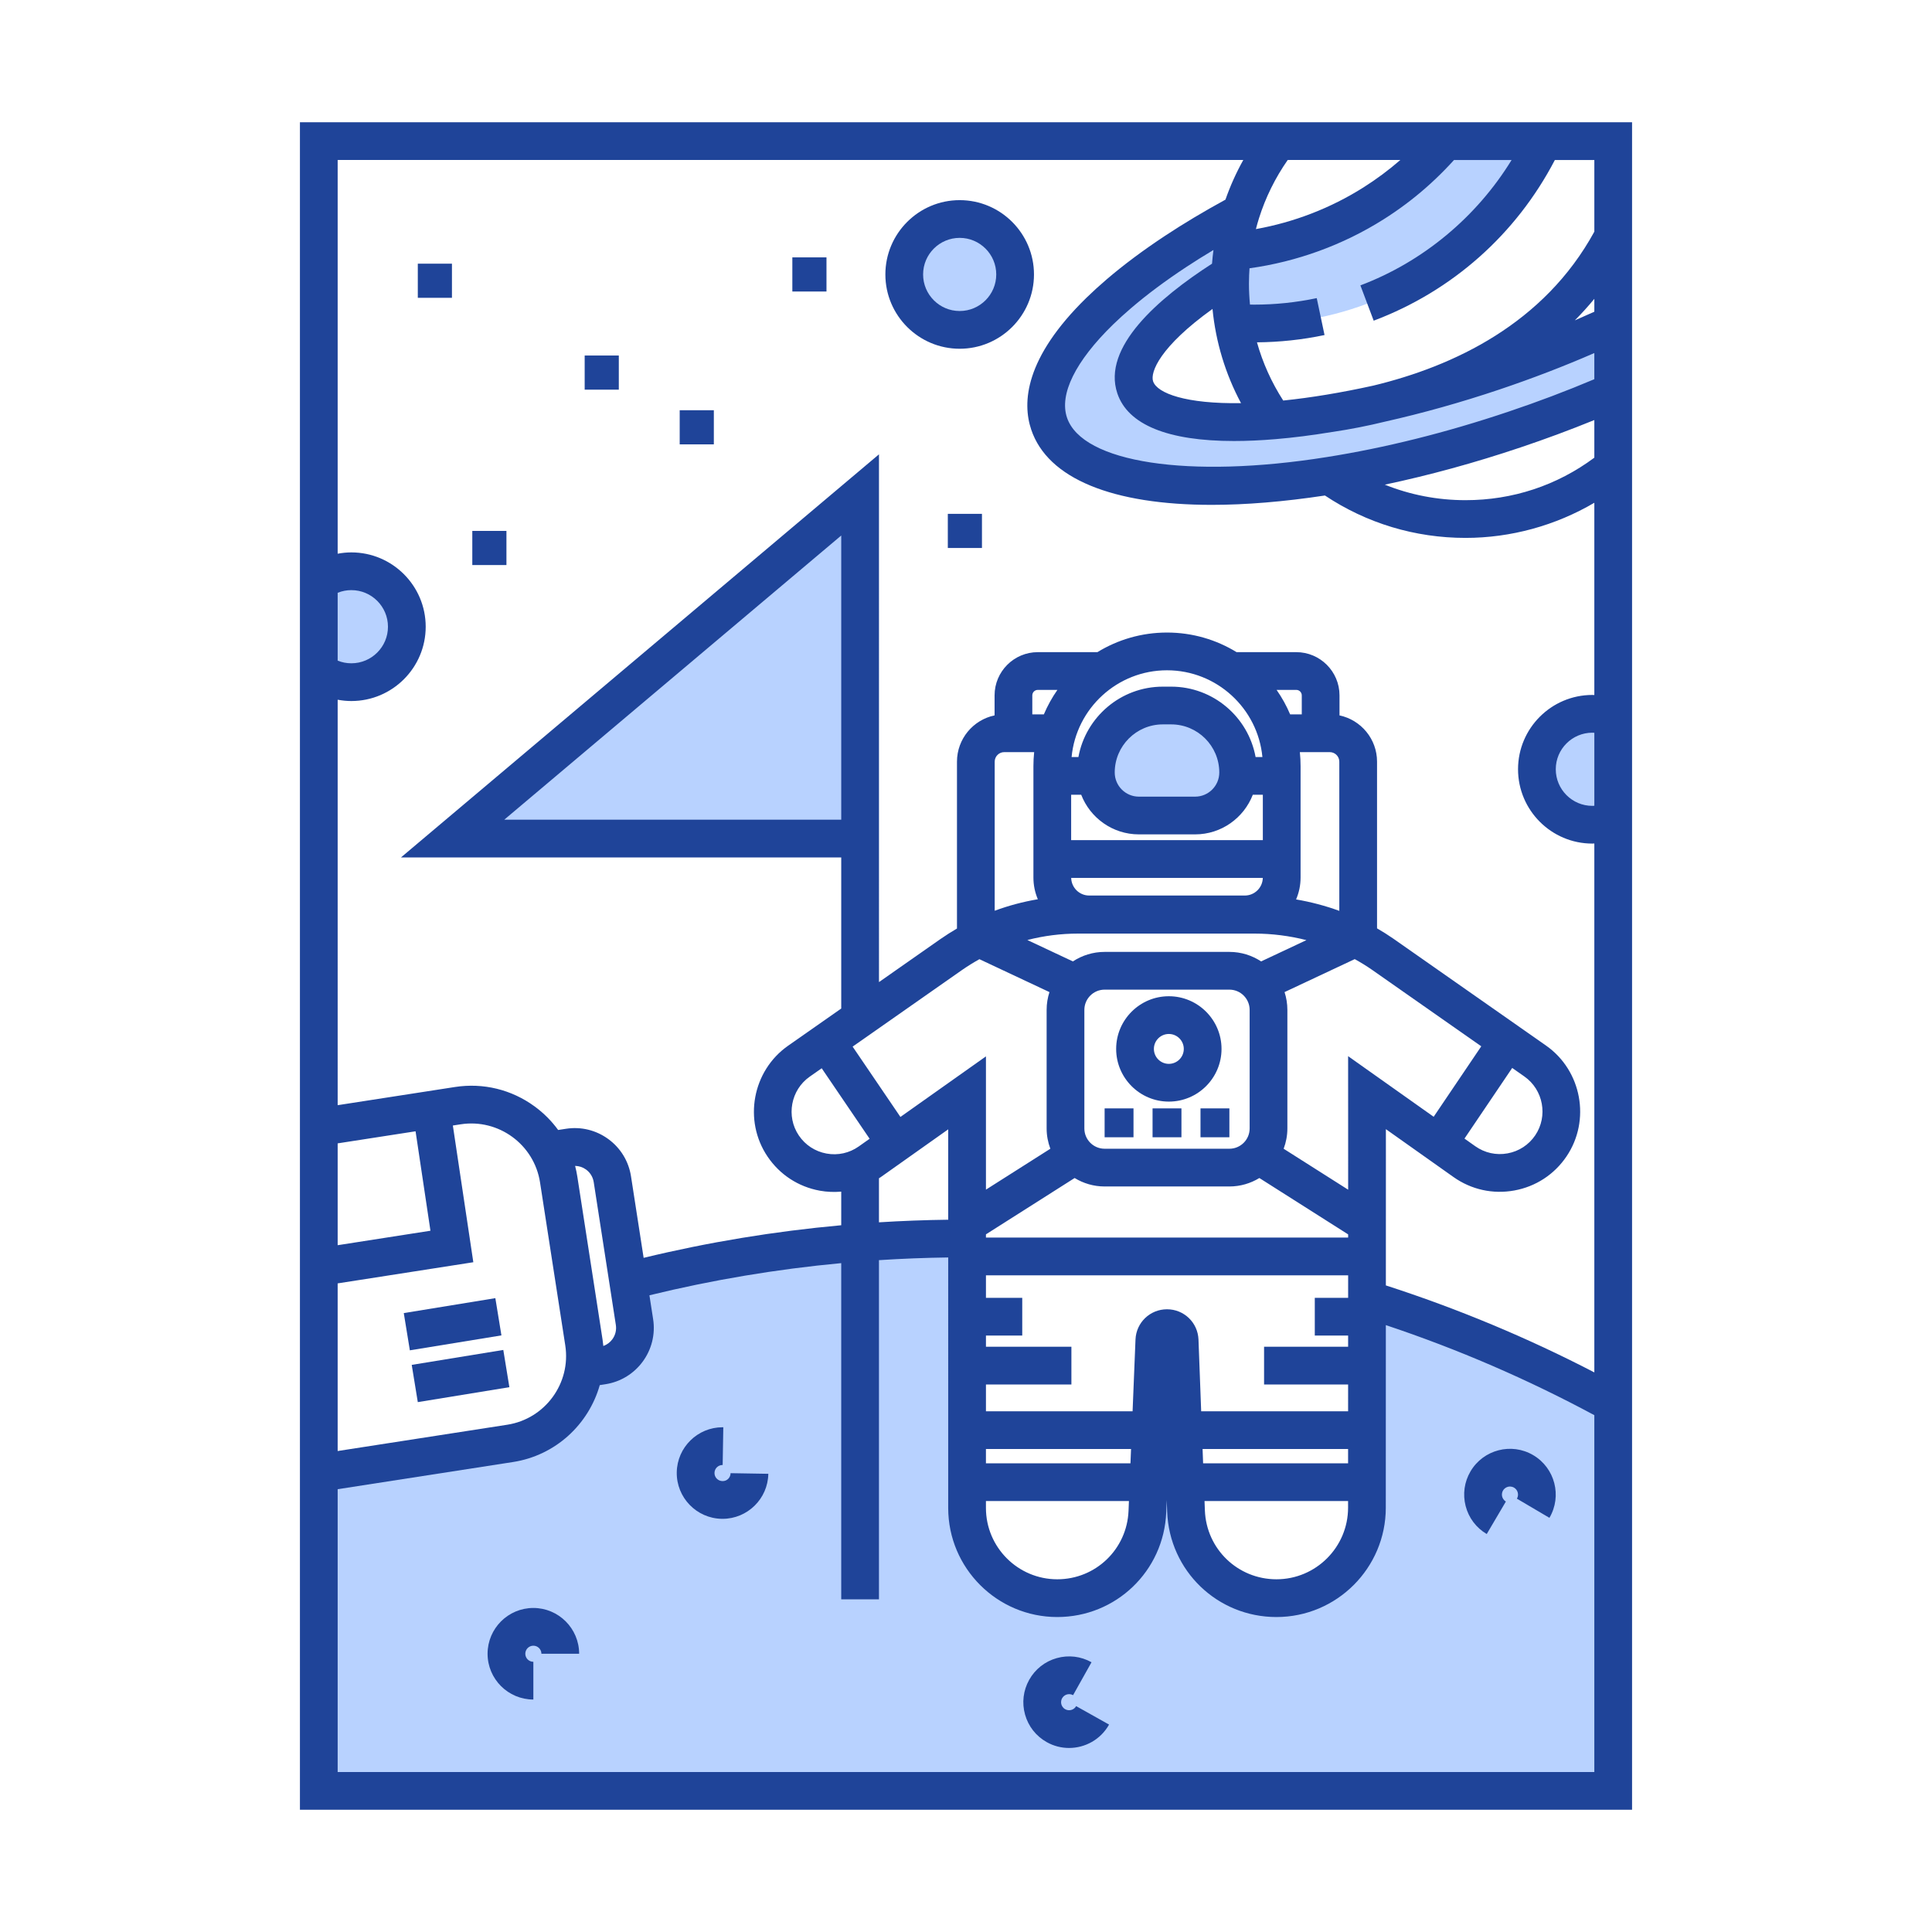 <?xml version="1.0" ?><!DOCTYPE svg  PUBLIC '-//W3C//DTD SVG 1.1//EN'  'http://www.w3.org/Graphics/SVG/1.1/DTD/svg11.dtd'><svg enable-background="new 0 0 512 512" height="512px" id="Pioneer" version="1.1" viewBox="0 0 512 512" width="512px" xml:space="preserve" xmlns="http://www.w3.org/2000/svg" xmlns:xlink="http://www.w3.org/1999/xlink"><circle cx="254.372" cy="72.289" fill="#B8D2FF" r="14.427"/><path d="M427.278,204.14c0,7.547,0.377,13.664-7.17,13.664c-7.546,0-13.664-6.117-13.664-13.664  c0-7.546,6.118-13.664,13.664-13.664C427.655,190.476,427.278,196.594,427.278,204.14z" fill="#B8D2FF"/><path d="M84.973,166.271c0-8.343-0.416-15.107,7.927-15.107c8.344,0,15.107,6.764,15.107,15.107  s-6.764,15.106-15.107,15.106C84.557,181.377,84.973,174.614,84.973,166.271z" fill="#B8D2FF"/><path d="M317.21,215.554h-14.909c-6.296,0-11.399-5.103-11.399-11.398l0,0c0-9.803,7.947-17.75,17.751-17.75h2.206  c9.803,0,17.75,7.947,17.75,17.75l0,0C328.608,210.451,323.505,215.554,317.21,215.554z" fill="#B8D2FF"/><polygon fill="#B8D2FF" points="228.611,129.746 228.611,223.164 117.945,223.164 "/><path d="M325.694,65.83c0,0-0.25,17.75,2,19.5c0,0,25.5,4,51.75-13.75s29.25-34.25,29.25-34.25h-28  C380.694,37.33,362.694,65.33,325.694,65.83z" fill="#B8D2FF"/><path d="M321.944,60.164c0,0-49.666,25.771-45.333,48.552c4.333,22.781,49.667,21.781,62,20.448  s66.667-12.333,88.667-24.333V85.497c0,0-44,24-100,26.333c0,0-38,0.107-25.667-17.613c12.333-17.72,24.321-21.486,24.321-21.486  l1.128-15.868L321.944,60.164z" fill="#B8D2FF"/><path d="M83.81,390.37v82.794h343.03V371.545c0,0-51.229-25.381-64.229-25.381v56.34c0,0-4,20.993-22.667,20.993  c-18.666,0-24.666-16.962-24.666-16.962l-5.523-53.371l-6.477,53.371c0,0-6.667,16.629-23.667,16.629S256.389,409.51,256,402.504  c-0.389-7.007,0-74.34,0-74.34s-54.722-1-87.722,11.333c0,0,5.333,24.333-13.333,23.333c0,0-3.457,18.908-22.062,21.121  L83.81,390.37z" fill="#B8D2FF"/><rect fill="#1F4499" height="7.653" width="7.653" x="318.146" y="293.734"/><rect fill="#1F4499" height="7.653" width="7.653" x="305.441" y="293.734"/><rect fill="#1F4499" height="7.653" width="7.653" x="292.736" y="293.734"/><path d="M309.755,291.936c7.698,0,13.962-6.263,13.962-13.962c0-7.698-6.264-13.961-13.962-13.961  s-13.962,6.263-13.962,13.961C295.793,285.673,302.057,291.936,309.755,291.936z M309.755,274.013c2.185,0,3.962,1.776,3.962,3.961  s-1.777,3.962-3.962,3.962s-3.962-1.777-3.962-3.962S307.57,274.013,309.755,274.013z" fill="#1F4499"/><path d="M141.345,426.126c-6.69,0-12.133,5.443-12.133,12.134s5.442,12.133,12.133,12.133v-10  c-1.176,0-2.133-0.957-2.133-2.133c0-1.177,0.957-2.134,2.133-2.134c1.177,0,2.134,0.957,2.134,2.134h10  C153.479,431.569,148.035,426.126,141.345,426.126z" fill="#1F4499"/><path d="M282.289,452.96c-0.67-0.376-0.921-0.966-1.01-1.283c-0.09-0.317-0.184-0.95,0.192-1.621  c0.574-1.026,1.877-1.395,2.904-0.818l4.889-8.724c-2.827-1.584-6.101-1.973-9.222-1.094c-3.119,0.879-5.71,2.92-7.294,5.746  c-1.585,2.827-1.974,6.102-1.096,9.222c0.879,3.119,2.92,5.71,5.747,7.295c1.871,1.049,3.904,1.546,5.911,1.546  c4.251,0,8.383-2.233,10.605-6.198l-8.723-4.89C284.618,453.167,283.316,453.534,282.289,452.96z" fill="#1F4499"/><path d="M406.317,385.628c-5.762-3.396-13.217-1.471-16.613,4.294c-1.646,2.793-2.104,6.059-1.293,9.197  c0.811,3.138,2.796,5.771,5.588,7.416l5.076-8.616c-0.663-0.39-0.9-0.984-0.983-1.304c-0.082-0.319-0.162-0.954,0.228-1.617  c0.391-0.662,0.985-0.899,1.305-0.982s0.955-0.162,1.616,0.229c1.014,0.597,1.353,1.906,0.756,2.92l8.615,5.077  C414.008,396.477,412.082,389.025,406.317,385.628z" fill="#1F4499"/><path d="M191.444,392.503c-1.176-0.02-2.117-0.991-2.097-2.168c0.019-1.164,0.972-2.098,2.132-2.098  c0.012,0,0.024,0,0.036,0l0.167-9.999c-0.068-0.001-0.137-0.001-0.206-0.001c-6.596,0-12.018,5.31-12.128,11.931  c-0.112,6.688,5.239,12.222,11.929,12.334c0.069,0.001,0.138,0.002,0.206,0.002c6.597,0,12.018-5.311,12.129-11.931l-9.999-0.167  C193.594,391.582,192.658,392.553,191.444,392.503z" fill="#1F4499"/><rect fill="#1F4499" height="9.047" width="9.046" x="125.165" y="140.697"/><rect fill="#1F4499" height="9.047" width="9.046" x="251.182" y="136.174"/><rect fill="#1F4499" height="9.047" width="9.047" x="180.127" y="108.716"/><rect fill="#1F4499" height="9.047" width="9.046" x="154.945" y="94.217"/><rect fill="#1F4499" height="9.047" width="9.047" x="209.979" y="68.207"/><rect fill="#1F4499" height="9.047" width="9.047" x="110.723" y="69.877"/><path d="M416.913,32.4h-22.917h-21.262h-117.03h-1.379l0,0H79.485V479.6h353.029V107.067V32.4l0,0H416.913z   M422.515,213.536c-0.176,0.009-0.352,0.025-0.53,0.025c-5.344,0-9.69-4.352-9.69-9.7c0-5.344,4.347-9.69,9.69-9.69  c0.179,0,0.354,0.016,0.53,0.025V213.536z M422.515,121.289c-9.916,7.375-21.668,11.262-34.141,11.262  c-7.425,0-14.652-1.404-21.388-4.112c11.767-2.482,23.81-5.776,35.968-9.868c6.617-2.22,13.167-4.654,19.561-7.257V121.289z   M399.77,109.091c-16.467,5.543-32.695,9.597-48.24,12.051c-36.471,5.798-64.746,1.492-68.767-10.478  c-2.086-6.193,2.243-14.945,12.19-24.643c1.438-1.401,3.068-2.883,4.841-4.401c4.183-3.578,9.052-7.207,14.479-10.79  c2.313-1.529,4.763-3.059,7.306-4.582c-0.158,1.204-0.286,2.414-0.38,3.629c-14.234,9.177-29.202,22.155-25.094,34.365  c2.799,8.332,13.406,12.631,30.907,12.63c3.402,0,7.068-0.162,10.985-0.49c4.759-0.395,9.809-1.043,15.056-1.909l0.001,0.009  c4.85-0.726,9.523-1.646,14.023-2.751c9.822-2.206,20.063-5.07,30.281-8.503c8.744-2.943,17.172-6.185,25.155-9.668v6.933  C415.134,103.612,407.499,106.498,399.77,109.091z M371.099,42.4c-0.745,0.647-1.501,1.281-2.268,1.899  c-0.8,0.645-1.611,1.273-2.434,1.887c-1.646,1.228-3.358,2.402-5.09,3.495c-8.662,5.469-18.397,9.226-28.481,11.03  c0.247-0.954,0.511-1.902,0.807-2.84c1.739-5.521,4.3-10.714,7.621-15.472H371.099z M321.325,81.874  c0.862,8.782,3.42,17.223,7.557,24.96c-14.511,0.238-22.229-2.591-23.298-5.778C304.774,98.65,307.388,91.876,321.325,81.874z   M422.515,82.61c-1.7,0.775-3.423,1.54-5.169,2.292c1.814-1.829,3.54-3.729,5.169-5.707V82.61z M363.938,102.192  c-8.416,1.858-16.476,3.199-23.871,3.955c-3.096-4.803-5.432-9.989-6.956-15.426c6.033-0.05,12.054-0.695,17.905-1.932l-2.066-9.784  c-5.42,1.145-11.003,1.726-16.596,1.726c-0.365,0-0.73-0.013-1.097-0.018c-0.175-1.833-0.273-3.68-0.273-5.542  c0-0.758,0.019-1.506,0.046-2.247c0.023-0.61,0.059-1.218,0.102-1.825c12.576-1.745,24.778-6.182,35.514-12.96  c1.947-1.229,3.874-2.551,5.728-3.933c0.925-0.689,1.836-1.396,2.734-2.121c3.65-2.944,7.069-6.204,10.222-9.684h15.255  c-9.242,15.084-23.49,26.979-40.068,33.226l3.525,9.357c20.831-7.849,37.761-22.912,48.012-42.583h10.462v18.992  C409.196,85.786,385.229,97.065,363.938,102.192z M329.484,42.4c-1.875,3.359-3.454,6.87-4.726,10.509  c-5.754,3.141-11.132,6.358-15.999,9.578c-5.768,3.808-10.971,7.688-15.469,11.536c-1.937,1.659-3.726,3.286-5.317,4.837  c-16.474,16.06-17.08,27.896-14.688,34.992c4.374,13.021,21.597,19.943,47.844,19.942c8.986,0,19.044-0.823,29.991-2.479  c11.044,7.352,23.877,11.234,37.254,11.234c12.032,0,23.852-3.269,34.141-9.31v50.955c-0.177-0.005-0.352-0.025-0.53-0.025  c-10.857,0-19.69,8.833-19.69,19.69c0,10.862,8.833,19.7,19.69,19.7c0.179,0,0.354-0.021,0.53-0.025v140.167  c-17.728-9.2-36.265-16.921-55.246-23.051l0.009-33.843l-0.004-7.568l17.905,12.681c4.716,3.341,10.442,4.608,16.131,3.573  c5.686-1.035,10.599-4.243,13.834-9.032c6.466-9.572,4.028-22.749-5.434-29.375l-40.421-28.303  c-1.408-0.979-2.865-1.896-4.358-2.755v-44.177c0-6.024-4.273-11.065-9.948-12.258v-5.311c0-6.315-5.138-11.453-11.452-11.453  h-15.82c-5.375-3.294-11.689-5.197-18.442-5.197c-6.752,0-13.067,1.903-18.442,5.197h-15.801c-6.315,0-11.453,5.138-11.453,11.453  v5.304c-5.683,1.186-9.965,6.235-9.965,12.269v44.217c-1.481,0.863-2.935,1.784-4.354,2.771l-16.316,11.424V120.403L106.261,227.23  h116.675v40.039l-14.09,9.866c-9.462,6.626-11.899,19.804-5.433,29.375c3.235,4.788,8.148,7.997,13.834,9.032  c1.905,0.348,3.813,0.413,5.688,0.252v8.908c-17.68,1.604-35.19,4.485-52.365,8.639l-3.344-21.582  c-0.614-3.99-2.746-7.5-6.004-9.885c-3.26-2.386-7.254-3.357-11.243-2.735l-2.063,0.319c-1.716-2.359-3.802-4.466-6.224-6.238  c-6.126-4.484-13.631-6.314-21.133-5.151l-31.074,4.816V185.435c1.187,0.221,2.397,0.346,3.63,0.346c10.862,0,19.7-8.833,19.7-19.69  c0-10.862-8.838-19.7-19.7-19.7c-1.232,0-2.443,0.125-3.63,0.347V42.4H329.484z M357.257,387.792h-38.419l-0.142-3.789h38.562  L357.257,387.792z M357.254,397.792l-0.001,1.755c0,10.466-8.515,18.98-18.98,18.98c-10.252,0-18.582-8.025-18.968-18.27  l-0.092-2.466H357.254z M357.265,356.901h-22.272v10h22.27l-0.002,7.102h-38.938l-0.712-18.991c-0.168-4.508-3.835-8.04-8.347-8.04  c-4.496,0-8.162,3.52-8.346,8.014l-0.772,19.018h-38.86v-7.102h22.645v-10h-22.645v-2.963h9.618v-10h-9.618v-5.969h95.985  l-0.002,5.969h-8.838v10h8.836L357.265,356.901z M222.936,217.23H133.63l89.306-75.313V217.23z M263.605,201.855  c0-1.396,1.133-2.534,2.525-2.534h7.933c-0.128,1.22-0.196,2.458-0.196,3.711v29.517c0,2.043,0.418,3.991,1.171,5.762  c-3.905,0.658-7.729,1.676-11.433,3.045V201.855z M403.974,285.278c5.021,3.516,6.313,10.507,2.883,15.585  c-1.716,2.542-4.323,4.243-7.34,4.793c-3.016,0.55-6.057-0.124-8.559-1.896l-2.856-2.023l12.646-18.718L403.974,285.278z   M379.938,295.955l-22.673-16.058l0.012,26.911l-0.002,8.474l-17.094-10.853c0.628-1.676,0.987-3.48,0.987-5.372v-31.425  c0-1.646-0.267-3.23-0.748-4.719l18.598-8.736c1.566,0.861,3.09,1.794,4.549,2.808l28.986,20.296L379.938,295.955z M261.285,327.115  l23.504-14.928c2.322,1.411,5.037,2.24,7.947,2.24H325.8c2.91,0,5.624-0.828,7.946-2.239l23.526,14.937v0.845h-95.987V327.115z   M286.531,210.621c2.376,6.131,8.322,10.498,15.282,10.498h14.909c6.961,0,12.907-4.367,15.284-10.498h2.661v12.026h-50.801v-12.026  H286.531z M295.415,204.72c0-7.031,5.72-12.75,12.751-12.75h2.205c7.031,0,12.751,5.719,12.751,12.75  c0,3.528-2.871,6.399-6.399,6.399h-14.909C298.285,211.119,295.415,208.248,295.415,204.72z M288.643,237.325  c-2.6,0-4.712-2.091-4.766-4.678h50.781c-0.053,2.587-2.166,4.678-4.766,4.678H288.643z M285.711,247.412h46.766  c4.65,0,9.276,0.598,13.737,1.732l-12.006,5.64c-2.418-1.589-5.305-2.521-8.408-2.521h-33.063c-3.104,0-5.992,0.934-8.411,2.522  l-12.066-5.67C276.618,247.994,281.128,247.412,285.711,247.412z M331.169,267.633v31.425c0,2.96-2.408,5.37-5.369,5.37h-33.063  c-2.961,0-5.369-2.41-5.369-5.37v-31.425c0-2.96,2.408-5.369,5.369-5.369H325.8C328.761,262.264,331.169,264.673,331.169,267.633z   M343.476,238.357c0.766-1.784,1.192-3.746,1.192-5.807v-29.517c0-1.253-0.067-2.49-0.195-3.71h7.93  c1.395,0,2.528,1.135,2.528,2.529v39.535C351.229,240.039,347.39,239.024,343.476,238.357z M344.982,189.322h-3.079  c-0.97-2.299-2.181-4.47-3.592-6.492h5.219c0.801,0,1.452,0.651,1.452,1.453V189.322z M334.551,200.621h-1.806  c-1.937-10.594-11.229-18.651-22.374-18.651h-2.205c-11.145,0-20.437,8.058-22.374,18.651h-1.807  c1.219-12.878,12.091-22.988,25.282-22.988C322.46,177.633,333.331,187.743,334.551,200.621z M276.632,189.322h-3.061v-5.039  c0-0.802,0.652-1.453,1.453-1.453h5.199C278.813,184.852,277.602,187.023,276.632,189.322z M254.972,257.045  c1.486-1.033,3.019-1.978,4.583-2.85l18.561,8.721c-0.481,1.488-0.748,3.072-0.748,4.717v31.425c0,1.892,0.36,3.695,0.987,5.37  l-17.069,10.84v-35.318l-22.665,16.053l-12.668-18.637L254.972,257.045z M217.76,283.102l12.698,18.682l-2.861,2.025  c-2.501,1.771-5.538,2.447-8.558,1.896c-3.017-0.55-5.624-2.251-7.341-4.793c-3.431-5.078-2.137-12.069,2.883-15.585L217.76,283.102  z M233.377,311.97l17.909-12.684l-0.001,23.951c-6.128,0.079-12.247,0.305-18.35,0.689v-11.676  C233.08,312.152,233.233,312.071,233.377,311.97z M299.584,387.792h-38.3v-3.789h38.454L299.584,387.792z M261.283,397.792h37.895  l-0.106,2.601c-0.414,10.168-8.709,18.135-18.886,18.135c-10.423,0-18.902-8.48-18.902-18.902V397.792z M159.892,356.705  c-0.054-0.563-0.118-1.126-0.206-1.691l-6.689-43.209c-0.149-0.961-0.347-1.906-0.587-2.834c1.041,0.02,2.05,0.348,2.907,0.975  c1.1,0.805,1.819,1.988,2.027,3.341l5.861,37.834c0.21,1.348-0.118,2.695-0.923,3.795  C161.672,355.748,160.842,356.363,159.892,356.705z M89.485,157.096c1.14-0.463,2.365-0.706,3.63-0.706c5.349,0,9.7,4.351,9.7,9.7  c0,5.344-4.352,9.69-9.7,9.69c-1.265,0-2.49-0.242-3.63-0.705V157.096z M89.485,303.005l20.645-3.2l3.943,26.351l-24.588,3.835  V303.005z M89.485,340.111l35.95-5.606l-5.424-36.231l2.078-0.322c10.035-1.553,19.469,5.346,21.023,15.384l6.69,43.211  c1.554,10.037-5.348,19.468-15.385,21.023l-44.934,6.966V340.111z M89.485,469.6v-74.945l46.466-7.203  c11.326-1.754,20.058-10.015,22.995-20.384l1.528-0.237c8.235-1.282,13.893-9.02,12.611-17.245l-0.979-6.32  c16.668-4.073,33.663-6.924,50.828-8.524v89.1h10v-89.889c6.102-0.396,12.221-0.633,18.35-0.714l-0.001,66.388  c0,15.938,12.965,28.902,28.901,28.902c15.561,0,28.245-12.18,28.878-27.729l0.133-3.266l0.116,3.099  c0.586,15.643,13.308,27.896,28.96,27.896c15.979,0,28.98-13,28.98-28.979l0.013-48.382c19.034,6.343,37.573,14.354,55.249,23.865  V469.6H89.485z" fill="#1F4499"/><path d="M254.325,92.423c10.857,0,19.691-8.834,19.691-19.692s-8.834-19.692-19.691-19.692  c-10.858,0-19.692,8.834-19.692,19.692S243.467,92.423,254.325,92.423z M254.325,63.038c5.344,0,9.691,4.348,9.691,9.692  c0,5.344-4.348,9.692-9.691,9.692c-5.345,0-9.692-4.349-9.692-9.692C244.633,67.386,248.98,63.038,254.325,63.038z" fill="#1F4499"/><rect fill="#1F4499" height="10" transform="matrix(0.987 -0.161 0.161 0.987 -57.145 24.428)" width="24.588" x="109.784" y="359.63"/><rect fill="#1F4499" height="10" transform="matrix(0.987 -0.161 0.161 0.987 -54.939 23.892)" width="24.587" x="107.652" y="345.918"/></svg>